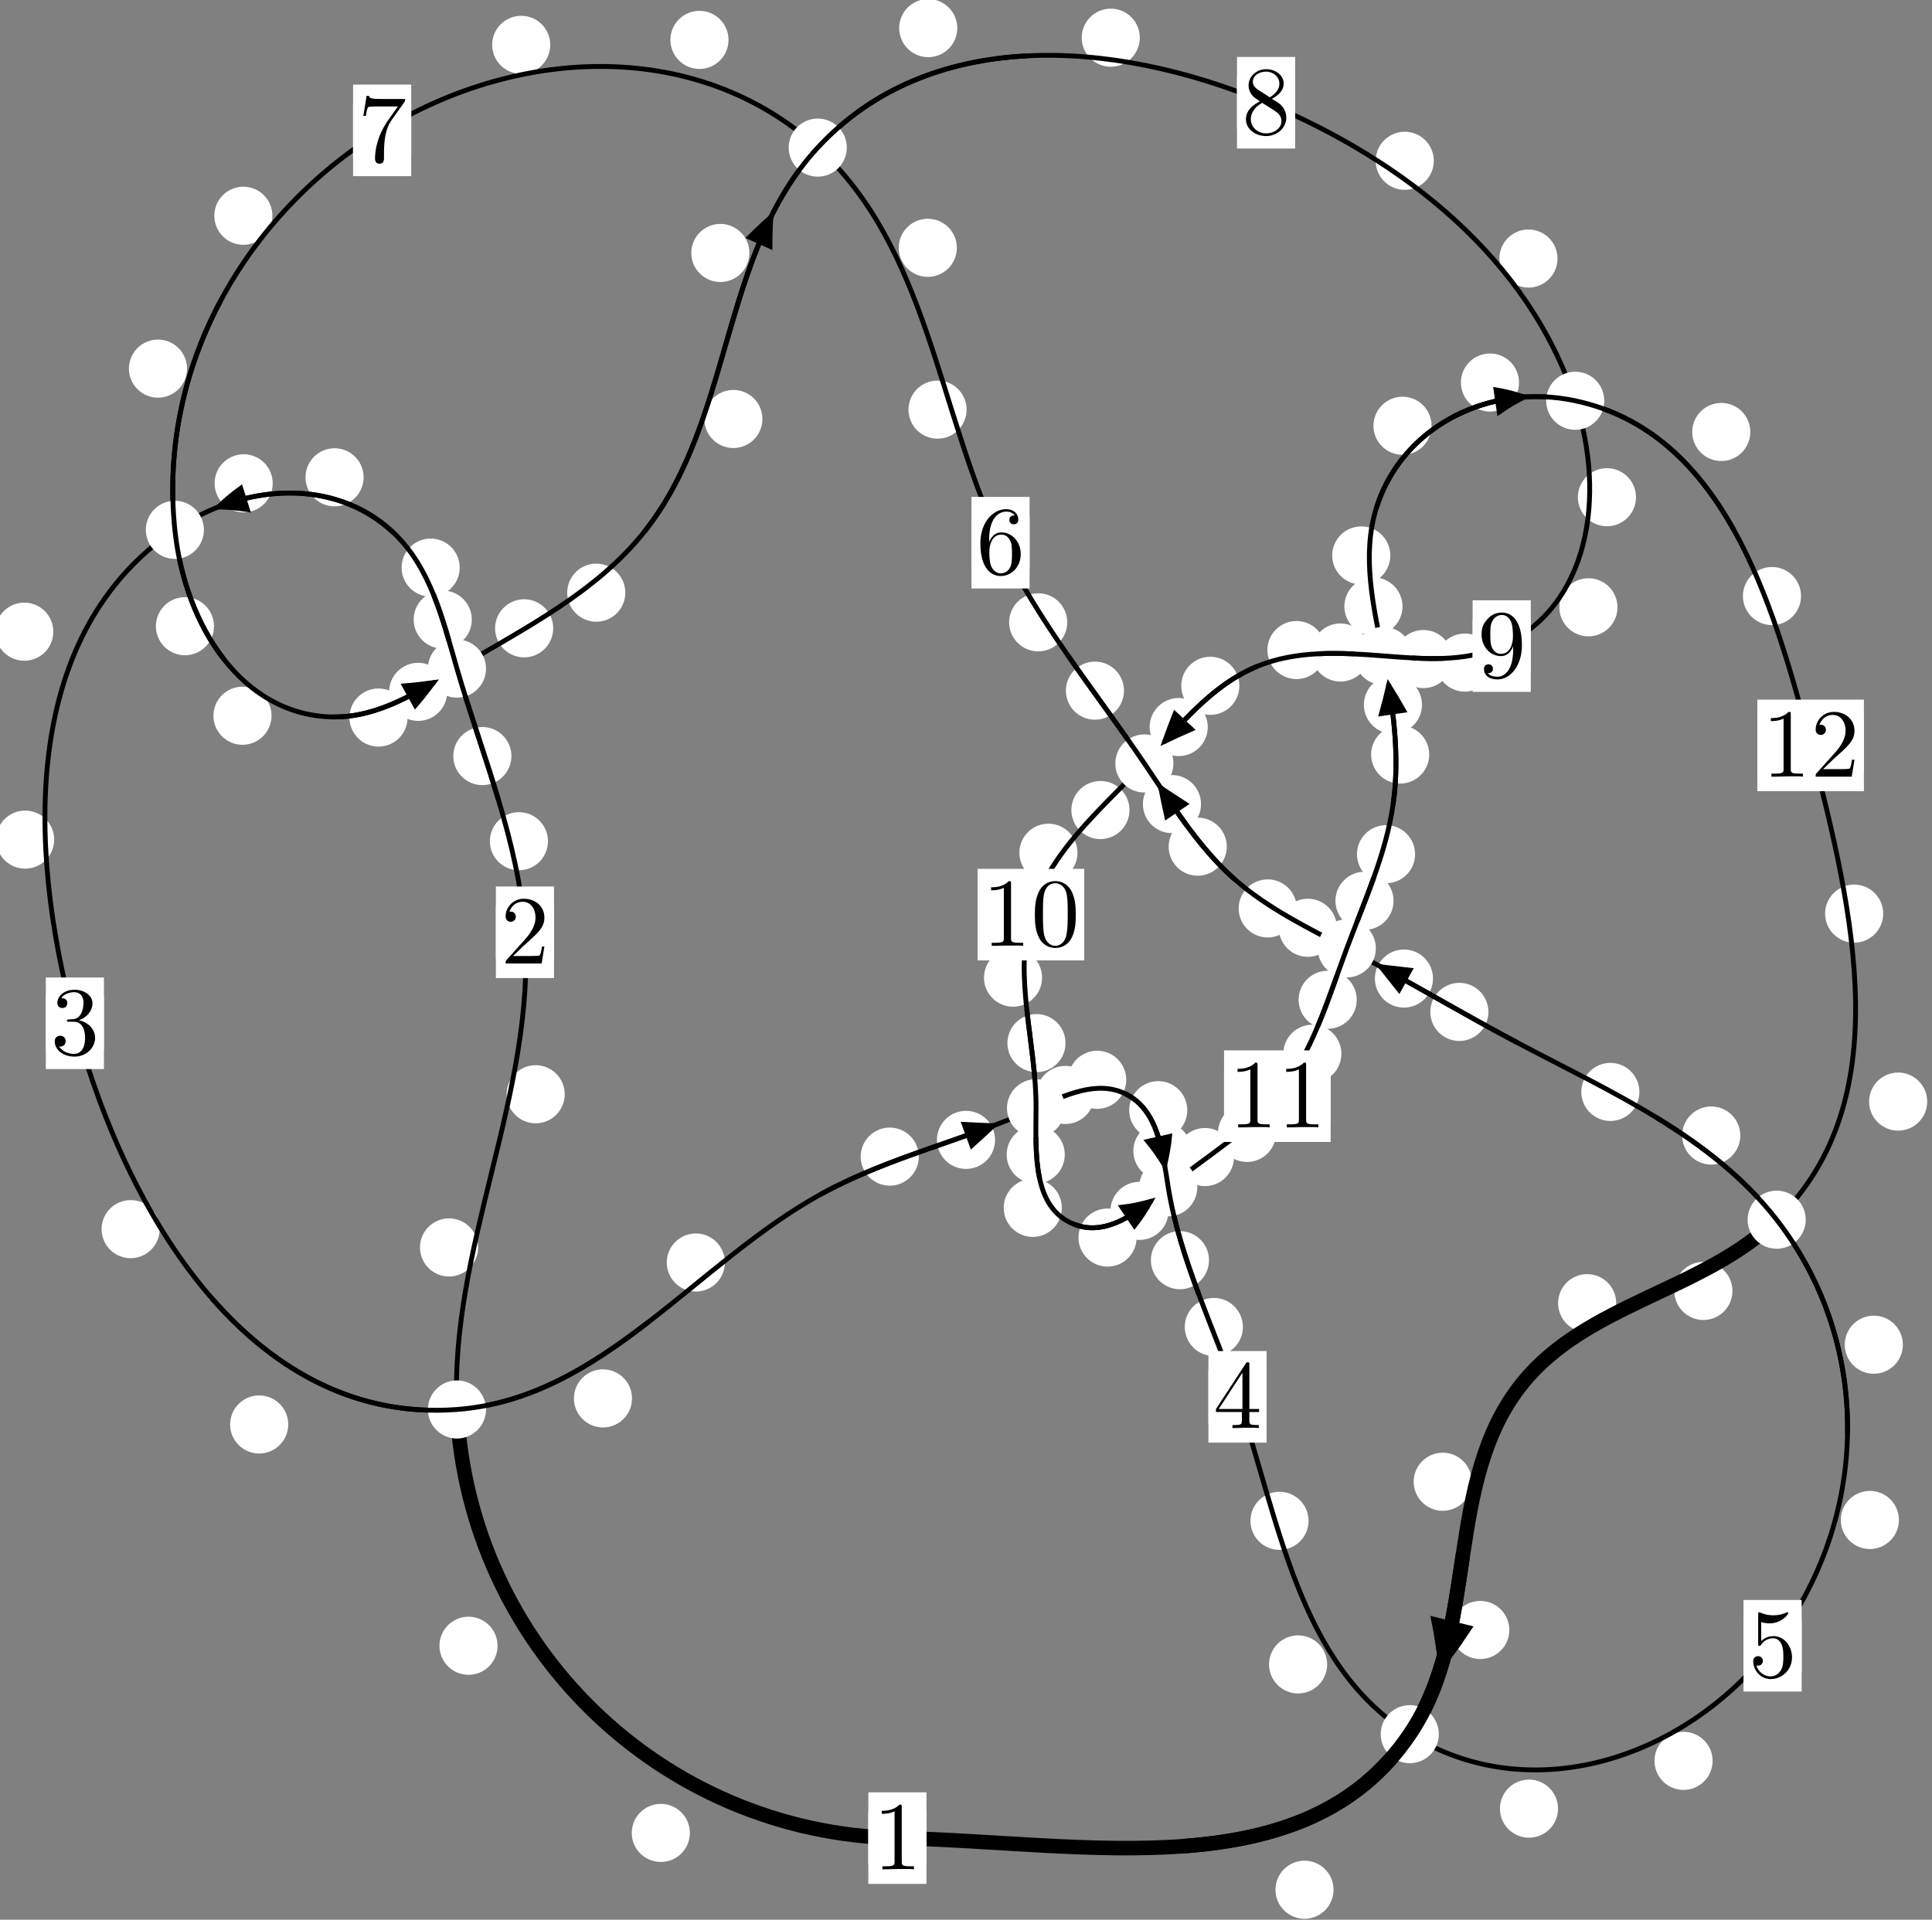 <?xml version="1.0"?>
<!-- Created by MetaPost 1.999 on 2021.07.06:0001 -->
<svg version="1.1" xmlns="http://www.w3.org/2000/svg" xmlns:xlink="http://www.w3.org/1999/xlink" width="198.713" height="197.494" viewBox="0 0 198.713 197.494">
<rect x="0" y="0" width="198.713" height="197.494" fill="#808080" stroke="none"/>
<!-- Original BoundingBox: -47.491699 -52.396332 151.220917 145.097610 -->
  <defs>
    <g transform="scale(0.01,0.01)" id="GLYPHcmr10_48">
      <path style="fill-rule: evenodd;" d="M460 -320C460 -400,455 -480,420 -554C374 -650,292 -666,250 -666C190 -666,117 -640,76 -547C44 -478,39 -400,39 -320C39 -245,43 -155,84 -79C127 2,200 22,249 22C303 22,379 1,423 -94C455 -163,460 -241,460 -320M249 -0C210 -0,151 -25,133 -121C122 -181,122 -273,122 -332C122 -396,122 -462,130 -516C149 -635,224 -644,249 -644C282 -644,348 -626,367 -527C377 -471,377 -395,377 -332C377 -257,377 -189,366 -125C351 -30,294 -0,249 -0"></path>
    </g>
    <g transform="scale(0.01,0.01)" id="GLYPHcmr10_49">
      <path style="fill-rule: evenodd;" d="M294 -640C294 -664,294 -666,271 -666C209 -602,121 -602,89 -602L89 -571C109 -571,168 -571,220 -597L220 -79C220 -43,217 -31,127 -31L95 -31L95 -0L257 -0L130 -3L217 -3L257 -3L297 -3L384 -3L419 -0L419 -31L387 -31C297 -31,294 -42,294 -79"></path>
    </g>
    <g transform="scale(0.01,0.01)" id="GLYPHcmr10_50">
      <path style="fill-rule: evenodd;" d="M127 -77L233 -180C389 -318,449 -372,449 -472C449 -586,359 -666,237 -666C124 -666,50 -574,50 -485C50 -429,100 -429,103 -429C120 -429,155 -441,155 -482C155 -508,137 -534,102 -534C94 -534,92 -534,89 -533C112 -598,166 -635,224 -635C315 -635,358 -554,358 -472C358 -392,308 -313,253 -251L61 -37C50 -26,50 -24,50 -0L421 -0L449 -174L424 -174C419 -144,412 -100,402 -85C395 -77,329 -77,307 -77"></path>
    </g>
    <g transform="scale(0.01,0.01)" id="GLYPHcmr10_51">
      <path style="fill-rule: evenodd;" d="M290 -352C372 -379,430 -449,430 -528C430 -610,342 -666,246 -666C145 -666,69 -606,69 -530C69 -497,91 -478,120 -478C151 -478,171 -500,171 -529C171 -579,124 -579,109 -579C140 -628,206 -641,242 -641C283 -641,338 -619,338 -529C338 -517,336 -459,310 -415C280 -367,246 -364,221 -363C213 -362,189 -360,182 -360C174 -359,167 -358,167 -348C167 -337,174 -337,191 -337L235 -337C317 -337,354 -269,354 -171C354 -35,285 -6,241 -6C198 -6,123 -23,88 -82C123 -77,154 -99,154 -137C154 -173,127 -193,98 -193C74 -193,42 -179,42 -135C42 -44,135 22,244 22C366 22,457 -69,457 -171C457 -253,394 -331,290 -352"></path>
    </g>
    <g transform="scale(0.01,0.01)" id="GLYPHcmr10_52">
      <path style="fill-rule: evenodd;" d="M294 -165L294 -78C294 -42,292 -31,218 -31L197 -31L197 -0L332 -0L238 -3L290 -3L332 -3L374 -3L427 -3L468 -0L468 -31L447 -31C373 -31,371 -42,371 -78L371 -165L471 -165L471 -196L371 -196L371 -651C371 -671,371 -677,355 -677C346 -677,343 -677,335 -665L28 -196L28 -165M300 -196L56 -196L300 -569"></path>
    </g>
    <g transform="scale(0.01,0.01)" id="GLYPHcmr10_53">
      <path style="fill-rule: evenodd;" d="M449 -201C449 -320,367 -420,259 -420C211 -420,168 -404,132 -369L132 -564C152 -558,185 -551,217 -551C340 -551,410 -642,410 -655C410 -661,407 -666,400 -666C399 -666,397 -666,392 -663C372 -654,323 -634,256 -634C216 -634,170 -641,123 -662C115 -665,113 -665,111 -665C101 -665,101 -657,101 -641L101 -345C101 -327,101 -319,115 -319C122 -319,124 -322,128 -328C139 -344,176 -398,257 -398C309 -398,334 -352,342 -334C358 -297,360 -258,360 -208C360 -173,360 -113,336 -71C312 -32,275 -6,229 -6C156 -6,99 -59,82 -118C85 -117,88 -116,99 -116C132 -116,149 -141,149 -165C149 -189,132 -214,99 -214C85 -214,50 -207,50 -161C50 -75,119 22,231 22C347 22,449 -74,449 -201"></path>
    </g>
    <g transform="scale(0.01,0.01)" id="GLYPHcmr10_54">
      <path style="fill-rule: evenodd;" d="M132 -328L132 -352C132 -605,256 -641,307 -641C331 -641,373 -635,395 -601C380 -601,340 -601,340 -556C340 -525,364 -510,386 -510C402 -510,432 -519,432 -558C432 -618,388 -666,305 -666C177 -666,42 -537,42 -316C42 -49,158 22,251 22C362 22,457 -72,457 -204C457 -331,368 -427,257 -427C189 -427,152 -376,132 -328M251 -6C188 -6,158 -66,152 -81C134 -128,134 -208,134 -226C134 -304,166 -404,256 -404C272 -404,318 -404,349 -342C367 -305,367 -254,367 -205C367 -157,367 -107,350 -71C320 -11,274 -6,251 -6"></path>
    </g>
    <g transform="scale(0.01,0.01)" id="GLYPHcmr10_55">
      <path style="fill-rule: evenodd;" d="M476 -609C485 -621,485 -623,485 -644L242 -644C120 -644,118 -657,114 -676L89 -676L56 -470L81 -470C84 -486,93 -549,106 -561C113 -567,191 -567,204 -567L411 -567C400 -551,321 -442,299 -409C209 -274,176 -135,176 -33C176 -23,176 22,222 22C268 22,268 -23,268 -33L268 -84C268 -139,271 -194,279 -248C283 -271,297 -357,341 -419"></path>
    </g>
    <g transform="scale(0.01,0.01)" id="GLYPHcmr10_56">
      <path style="fill-rule: evenodd;" d="M163 -457C117 -487,113 -521,113 -538C113 -599,178 -641,249 -641C322 -641,386 -589,386 -517C386 -460,347 -412,287 -377M309 -362C381 -399,430 -451,430 -517C430 -609,341 -666,250 -666C150 -666,69 -592,69 -499C69 -481,71 -436,113 -389C124 -377,161 -352,186 -335C128 -306,42 -250,42 -151C42 -45,144 22,249 22C362 22,457 -61,457 -168C457 -204,446 -249,408 -291C389 -312,373 -322,309 -362M209 -320L332 -242C360 -223,407 -193,407 -132C407 -58,332 -6,250 -6C164 -6,92 -68,92 -151C92 -209,124 -273,209 -320"></path>
    </g>
    <g transform="scale(0.01,0.01)" id="GLYPHcmr10_57">
      <path style="fill-rule: evenodd;" d="M367 -318L367 -286C367 -52,263 -6,205 -6C188 -6,134 -8,107 -42C151 -42,159 -71,159 -88C159 -119,135 -134,113 -134C97 -134,67 -125,67 -86C67 -19,121 22,206 22C335 22,457 -114,457 -329C457 -598,342 -666,253 -666C198 -666,149 -648,106 -603C65 -558,42 -516,42 -441C42 -316,130 -218,242 -218C303 -218,344 -260,367 -318M243 -241C227 -241,181 -241,150 -304C132 -341,132 -391,132 -440C132 -494,132 -541,153 -578C180 -628,218 -641,253 -641C299 -641,332 -607,349 -562C361 -530,365 -467,365 -421C365 -338,331 -241,243 -241"></path>
    </g>
  </defs>
  <path d="M70.956 188.562C70.956 187.769,70.642 187.009,70.081 186.449C69.521 185.888,68.76 185.573,67.968 185.573C67.175 185.573,66.415 185.888,65.854 186.449C65.294 187.009,64.979 187.769,64.979 188.562C64.979 189.355,65.294 190.115,65.854 190.675C66.415 191.236,67.175 191.551,67.968 191.551C68.76 191.551,69.521 191.236,70.081 190.675C70.642 190.115,70.956 189.355,70.956 188.562Z" style="fill: rgb(100%,100%,100%);stroke: none;"></path>
  <path d="M95.288 189.095C95.288 188.303,94.973 187.543,94.413 186.982C93.852 186.422,93.092 186.107,92.3 186.107C91.507 186.107,90.747 186.422,90.186 186.982C89.626 187.543,89.311 188.303,89.311 189.095C89.311 189.888,89.626 190.648,90.186 191.209C90.747 191.769,91.507 192.084,92.3 192.084C93.092 192.084,93.852 191.769,94.413 191.209C94.973 190.648,95.288 189.888,95.288 189.095Z" style="fill: rgb(100%,100%,100%);stroke: none;"></path>
  <path d="M49.174 128.331C49.174 127.539,48.859 126.778,48.298 126.218C47.738 125.657,46.978 125.342,46.185 125.342C45.392 125.342,44.632 125.657,44.072 126.218C43.511 126.778,43.196 127.539,43.196 128.331C43.196 129.124,43.511 129.884,44.072 130.445C44.632 131.005,45.392 131.32,46.185 131.32C46.978 131.32,47.738 131.005,48.298 130.445C48.859 129.884,49.174 129.124,49.174 128.331Z" style="fill: rgb(100%,100%,100%);stroke: none;"></path>
  <path d="M51.177 169.309C51.177 168.516,50.862 167.756,50.302 167.195C49.741 166.635,48.981 166.32,48.189 166.32C47.396 166.32,46.636 166.635,46.075 167.195C45.515 167.756,45.2 168.516,45.2 169.309C45.2 170.101,45.515 170.861,46.075 171.422C46.636 171.982,47.396 172.297,48.189 172.297C48.981 172.297,49.741 171.982,50.302 171.422C50.862 170.861,51.177 170.101,51.177 169.309Z" style="fill: rgb(100%,100%,100%);stroke: none;"></path>
  <path d="M56.361 86.541C56.361 85.749,56.046 84.988,55.485 84.428C54.925 83.867,54.165 83.553,53.372 83.553C52.579 83.553,51.819 83.867,51.259 84.428C50.698 84.988,50.383 85.749,50.383 86.541C50.383 87.334,50.698 88.094,51.259 88.655C51.819 89.215,52.579 89.53,53.372 89.53C54.165 89.53,54.925 89.215,55.485 88.655C56.046 88.094,56.361 87.334,56.361 86.541Z" style="fill: rgb(100%,100%,100%);stroke: none;"></path>
  <path d="M58.085 112.571C58.085 111.779,57.77 111.019,57.209 110.458C56.649 109.898,55.889 109.583,55.096 109.583C54.303 109.583,53.543 109.898,52.983 110.458C52.422 111.019,52.107 111.779,52.107 112.571C52.107 113.364,52.422 114.124,52.983 114.685C53.543 115.245,54.303 115.56,55.096 115.56C55.889 115.56,56.649 115.245,57.209 114.685C57.77 114.124,58.085 113.364,58.085 112.571Z" style="fill: rgb(100%,100%,100%);stroke: none;"></path>
  <path d="M48.525 63.74C48.525 62.947,48.21 62.187,47.65 61.627C47.089 61.066,46.329 60.751,45.536 60.751C44.744 60.751,43.983 61.066,43.423 61.627C42.862 62.187,42.547 62.947,42.547 63.74C42.547 64.533,42.862 65.293,43.423 65.853C43.983 66.414,44.744 66.729,45.536 66.729C46.329 66.729,47.089 66.414,47.65 65.853C48.21 65.293,48.525 64.533,48.525 63.74Z" style="fill: rgb(100%,100%,100%);stroke: none;"></path>
  <path d="M52.601 77.782C52.601 76.989,52.286 76.229,51.725 75.668C51.165 75.108,50.405 74.793,49.612 74.793C48.819 74.793,48.059 75.108,47.499 75.668C46.938 76.229,46.623 76.989,46.623 77.782C46.623 78.574,46.938 79.334,47.499 79.895C48.059 80.455,48.819 80.77,49.612 80.77C50.405 80.77,51.165 80.455,51.725 79.895C52.286 79.334,52.601 78.574,52.601 77.782Z" style="fill: rgb(100%,100%,100%);stroke: none;"></path>
  <path d="M37.399 49.102C37.399 48.309,37.085 47.549,36.524 46.989C35.964 46.428,35.203 46.113,34.411 46.113C33.618 46.113,32.858 46.428,32.297 46.989C31.737 47.549,31.422 48.309,31.422 49.102C31.422 49.895,31.737 50.655,32.297 51.215C32.858 51.776,33.618 52.091,34.411 52.091C35.203 52.091,35.964 51.776,36.524 51.215C37.085 50.655,37.399 49.895,37.399 49.102Z" style="fill: rgb(100%,100%,100%);stroke: none;"></path>
  <path d="M47.283 58.394C47.283 57.601,46.968 56.841,46.408 56.281C45.847 55.72,45.087 55.405,44.294 55.405C43.502 55.405,42.742 55.72,42.181 56.281C41.621 56.841,41.306 57.601,41.306 58.394C41.306 59.187,41.621 59.947,42.181 60.507C42.742 61.068,43.502 61.383,44.294 61.383C45.087 61.383,45.847 61.068,46.408 60.507C46.968 59.947,47.283 59.187,47.283 58.394Z" style="fill: rgb(100%,100%,100%);stroke: none;"></path>
  <path d="M5.486 64.985C5.486 64.193,5.171 63.432,4.61 62.872C4.05 62.311,3.29 61.996,2.497 61.996C1.704 61.996,0.944 62.311,0.384 62.872C-0.177 63.432,-0.492 64.193,-0.492 64.985C-0.492 65.778,-0.177 66.538,0.384 67.099C0.944 67.659,1.704 67.974,2.497 67.974C3.29 67.974,4.05 67.659,4.61 67.099C5.171 66.538,5.486 65.778,5.486 64.985Z" style="fill: rgb(100%,100%,100%);stroke: none;"></path>
  <path d="M28.049 49.721C28.049 48.928,27.734 48.168,27.174 47.608C26.613 47.047,25.853 46.732,25.061 46.732C24.268 46.732,23.508 47.047,22.947 47.608C22.387 48.168,22.072 48.928,22.072 49.721C22.072 50.514,22.387 51.274,22.947 51.834C23.508 52.395,24.268 52.71,25.061 52.71C25.853 52.71,26.613 52.395,27.174 51.834C27.734 51.274,28.049 50.514,28.049 49.721Z" style="fill: rgb(100%,100%,100%);stroke: none;"></path>
  <path d="M16.425 126.448C16.425 125.656,16.11 124.895,15.549 124.335C14.989 123.775,14.229 123.46,13.436 123.46C12.643 123.46,11.883 123.775,11.323 124.335C10.762 124.895,10.447 125.656,10.447 126.448C10.447 127.241,10.762 128.001,11.323 128.562C11.883 129.122,12.643 129.437,13.436 129.437C14.229 129.437,14.989 129.122,15.549 128.562C16.11 128.001,16.425 127.241,16.425 126.448Z" style="fill: rgb(100%,100%,100%);stroke: none;"></path>
  <path d="M5.574 86.377C5.574 85.584,5.26 84.824,4.699 84.263C4.139 83.703,3.378 83.388,2.586 83.388C1.793 83.388,1.033 83.703,0.472 84.263C-0.088 84.824,-0.403 85.584,-0.403 86.377C-0.403 87.169,-0.088 87.929,0.472 88.49C1.033 89.05,1.793 89.365,2.586 89.365C3.378 89.365,4.139 89.05,4.699 88.49C5.26 87.929,5.574 87.169,5.574 86.377Z" style="fill: rgb(100%,100%,100%);stroke: none;"></path>
  <path d="M65.007 143.861C65.007 143.068,64.692 142.308,64.131 141.748C63.571 141.187,62.811 140.872,62.018 140.872C61.225 140.872,60.465 141.187,59.905 141.748C59.344 142.308,59.029 143.068,59.029 143.861C59.029 144.654,59.344 145.414,59.905 145.974C60.465 146.535,61.225 146.85,62.018 146.85C62.811 146.85,63.571 146.535,64.131 145.974C64.692 145.414,65.007 144.654,65.007 143.861Z" style="fill: rgb(100%,100%,100%);stroke: none;"></path>
  <path d="M29.646 146.543C29.646 145.75,29.331 144.99,28.77 144.43C28.21 143.869,27.45 143.554,26.657 143.554C25.864 143.554,25.104 143.869,24.544 144.43C23.983 144.99,23.668 145.75,23.668 146.543C23.668 147.336,23.983 148.096,24.544 148.656C25.104 149.217,25.864 149.532,26.657 149.532C27.45 149.532,28.21 149.217,28.77 148.656C29.331 148.096,29.646 147.336,29.646 146.543Z" style="fill: rgb(100%,100%,100%);stroke: none;"></path>
  <path d="M94.502 118.987C94.502 118.195,94.187 117.434,93.627 116.874C93.067 116.313,92.306 115.999,91.514 115.999C90.721 115.999,89.961 116.313,89.4 116.874C88.84 117.434,88.525 118.195,88.525 118.987C88.525 119.78,88.84 120.54,89.4 121.101C89.961 121.661,90.721 121.976,91.514 121.976C92.306 121.976,93.067 121.661,93.627 121.101C94.187 120.54,94.502 119.78,94.502 118.987Z" style="fill: rgb(100%,100%,100%);stroke: none;"></path>
  <path d="M74.556 129.88C74.556 129.087,74.241 128.327,73.681 127.767C73.12 127.206,72.36 126.891,71.568 126.891C70.775 126.891,70.015 127.206,69.454 127.767C68.894 128.327,68.579 129.087,68.579 129.88C68.579 130.673,68.894 131.433,69.454 131.993C70.015 132.554,70.775 132.869,71.568 132.869C72.36 132.869,73.12 132.554,73.681 131.993C74.241 131.433,74.556 130.673,74.556 129.88Z" style="fill: rgb(100%,100%,100%);stroke: none;"></path>
  <path d="M112.565 112.642C112.565 111.849,112.25 111.089,111.69 110.528C111.129 109.968,110.369 109.653,109.576 109.653C108.784 109.653,108.024 109.968,107.463 110.528C106.903 111.089,106.588 111.849,106.588 112.642C106.588 113.434,106.903 114.194,107.463 114.755C108.024 115.315,108.784 115.63,109.576 115.63C110.369 115.63,111.129 115.315,111.69 114.755C112.25 114.194,112.565 113.434,112.565 112.642Z" style="fill: rgb(100%,100%,100%);stroke: none;"></path>
  <path d="M102.347 117.265C102.347 116.472,102.032 115.712,101.471 115.151C100.911 114.591,100.151 114.276,99.358 114.276C98.565 114.276,97.805 114.591,97.245 115.151C96.684 115.712,96.369 116.472,96.369 117.265C96.369 118.057,96.684 118.818,97.245 119.378C97.805 119.939,98.565 120.253,99.358 120.253C100.151 120.253,100.911 119.939,101.471 119.378C102.032 118.818,102.347 118.057,102.347 117.265Z" style="fill: rgb(100%,100%,100%);stroke: none;"></path>
  <path d="M122.118 114.211C122.118 113.418,121.803 112.658,121.242 112.097C120.682 111.537,119.922 111.222,119.129 111.222C118.336 111.222,117.576 111.537,117.016 112.097C116.455 112.658,116.14 113.418,116.14 114.211C116.14 115.003,116.455 115.763,117.016 116.324C117.576 116.884,118.336 117.199,119.129 117.199C119.922 117.199,120.682 116.884,121.242 116.324C121.803 115.763,122.118 115.003,122.118 114.211Z" style="fill: rgb(100%,100%,100%);stroke: none;"></path>
  <path d="M115.839 111.082C115.839 110.29,115.524 109.529,114.964 108.969C114.403 108.409,113.643 108.094,112.851 108.094C112.058 108.094,111.298 108.409,110.737 108.969C110.177 109.529,109.862 110.29,109.862 111.082C109.862 111.875,110.177 112.635,110.737 113.196C111.298 113.756,112.058 114.071,112.851 114.071C113.643 114.071,114.403 113.756,114.964 113.196C115.524 112.635,115.839 111.875,115.839 111.082Z" style="fill: rgb(100%,100%,100%);stroke: none;"></path>
  <path d="M124.349 129.642C124.349 128.849,124.034 128.089,123.474 127.529C122.913 126.968,122.153 126.653,121.36 126.653C120.568 126.653,119.807 126.968,119.247 127.529C118.687 128.089,118.372 128.849,118.372 129.642C118.372 130.435,118.687 131.195,119.247 131.755C119.807 132.316,120.568 132.631,121.36 132.631C122.153 132.631,122.913 132.316,123.474 131.755C124.034 131.195,124.349 130.435,124.349 129.642Z" style="fill: rgb(100%,100%,100%);stroke: none;"></path>
  <path d="M122.546 118.406C122.546 117.613,122.231 116.853,121.67 116.293C121.11 115.732,120.35 115.417,119.557 115.417C118.764 115.417,118.004 115.732,117.444 116.293C116.883 116.853,116.568 117.613,116.568 118.406C116.568 119.199,116.883 119.959,117.444 120.519C118.004 121.08,118.764 121.395,119.557 121.395C120.35 121.395,121.11 121.08,121.67 120.519C122.231 119.959,122.546 119.199,122.546 118.406Z" style="fill: rgb(100%,100%,100%);stroke: none;"></path>
  <path d="M134.59 156.456C134.59 155.663,134.275 154.903,133.715 154.342C133.154 153.782,132.394 153.467,131.601 153.467C130.809 153.467,130.048 153.782,129.488 154.342C128.927 154.903,128.613 155.663,128.613 156.456C128.613 157.248,128.927 158.008,129.488 158.569C130.048 159.129,130.809 159.444,131.601 159.444C132.394 159.444,133.154 159.129,133.715 158.569C134.275 158.008,134.59 157.248,134.59 156.456Z" style="fill: rgb(100%,100%,100%);stroke: none;"></path>
  <path d="M127.836 136.513C127.836 135.72,127.521 134.96,126.96 134.399C126.4 133.839,125.64 133.524,124.847 133.524C124.054 133.524,123.294 133.839,122.734 134.399C122.173 134.96,121.858 135.72,121.858 136.513C121.858 137.305,122.173 138.066,122.734 138.626C123.294 139.187,124.054 139.502,124.847 139.502C125.64 139.502,126.4 139.187,126.96 138.626C127.521 138.066,127.836 137.305,127.836 136.513Z" style="fill: rgb(100%,100%,100%);stroke: none;"></path>
  <path d="M160.25 186.064C160.25 185.272,159.935 184.511,159.375 183.951C158.814 183.39,158.054 183.076,157.261 183.076C156.469 183.076,155.709 183.39,155.148 183.951C154.588 184.511,154.273 185.272,154.273 186.064C154.273 186.857,154.588 187.617,155.148 188.178C155.709 188.738,156.469 189.053,157.261 189.053C158.054 189.053,158.814 188.738,159.375 188.178C159.935 187.617,160.25 186.857,160.25 186.064Z" style="fill: rgb(100%,100%,100%);stroke: none;"></path>
  <path d="M136.503 171.227C136.503 170.434,136.189 169.674,135.628 169.114C135.068 168.553,134.307 168.238,133.515 168.238C132.722 168.238,131.962 168.553,131.401 169.114C130.841 169.674,130.526 170.434,130.526 171.227C130.526 172.02,130.841 172.78,131.401 173.34C131.962 173.901,132.722 174.216,133.515 174.216C134.307 174.216,135.068 173.901,135.628 173.34C136.189 172.78,136.503 172.02,136.503 171.227Z" style="fill: rgb(100%,100%,100%);stroke: none;"></path>
  <path d="M195.31 156.367C195.31 155.574,194.995 154.814,194.435 154.253C193.874 153.693,193.114 153.378,192.321 153.378C191.529 153.378,190.768 153.693,190.208 154.253C189.647 154.814,189.333 155.574,189.333 156.367C189.333 157.159,189.647 157.92,190.208 158.48C190.768 159.041,191.529 159.355,192.321 159.355C193.114 159.355,193.874 159.041,194.435 158.48C194.995 157.92,195.31 157.159,195.31 156.367Z" style="fill: rgb(100%,100%,100%);stroke: none;"></path>
  <path d="M176.147 181.15C176.147 180.357,175.832 179.597,175.272 179.037C174.711 178.476,173.951 178.161,173.159 178.161C172.366 178.161,171.606 178.476,171.045 179.037C170.485 179.597,170.17 180.357,170.17 181.15C170.17 181.943,170.485 182.703,171.045 183.263C171.606 183.824,172.366 184.139,173.159 184.139C173.951 184.139,174.711 183.824,175.272 183.263C175.832 182.703,176.147 181.943,176.147 181.15Z" style="fill: rgb(100%,100%,100%);stroke: none;"></path>
  <path d="M178.996 116.817C178.996 116.024,178.681 115.264,178.12 114.704C177.56 114.143,176.799 113.828,176.007 113.828C175.214 113.828,174.454 114.143,173.893 114.704C173.333 115.264,173.018 116.024,173.018 116.817C173.018 117.61,173.333 118.37,173.893 118.93C174.454 119.491,175.214 119.806,176.007 119.806C176.799 119.806,177.56 119.491,178.12 118.93C178.681 118.37,178.996 117.61,178.996 116.817Z" style="fill: rgb(100%,100%,100%);stroke: none;"></path>
  <path d="M195.717 138.338C195.717 137.545,195.402 136.785,194.842 136.224C194.281 135.664,193.521 135.349,192.728 135.349C191.936 135.349,191.175 135.664,190.615 136.224C190.054 136.785,189.74 137.545,189.74 138.338C189.74 139.13,190.054 139.89,190.615 140.451C191.175 141.011,191.936 141.326,192.728 141.326C193.521 141.326,194.281 141.011,194.842 140.451C195.402 139.89,195.717 139.13,195.717 138.338Z" style="fill: rgb(100%,100%,100%);stroke: none;"></path>
  <path d="M153.088 104.1C153.088 103.307,152.773 102.547,152.213 101.987C151.653 101.426,150.892 101.111,150.1 101.111C149.307 101.111,148.547 101.426,147.986 101.987C147.426 102.547,147.111 103.307,147.111 104.1C147.111 104.893,147.426 105.653,147.986 106.213C148.547 106.774,149.307 107.089,150.1 107.089C150.892 107.089,151.653 106.774,152.213 106.213C152.773 105.653,153.088 104.893,153.088 104.1Z" style="fill: rgb(100%,100%,100%);stroke: none;"></path>
  <path d="M168.619 112.332C168.619 111.54,168.304 110.78,167.744 110.219C167.183 109.659,166.423 109.344,165.631 109.344C164.838 109.344,164.078 109.659,163.517 110.219C162.957 110.78,162.642 111.54,162.642 112.332C162.642 113.125,162.957 113.885,163.517 114.446C164.078 115.006,164.838 115.321,165.631 115.321C166.423 115.321,167.183 115.006,167.744 114.446C168.304 113.885,168.619 113.125,168.619 112.332Z" style="fill: rgb(100%,100%,100%);stroke: none;"></path>
  <path d="M137.504 95.445C137.504 94.653,137.189 93.893,136.628 93.332C136.068 92.772,135.307 92.457,134.515 92.457C133.722 92.457,132.962 92.772,132.401 93.332C131.841 93.893,131.526 94.653,131.526 95.445C131.526 96.238,131.841 96.998,132.401 97.559C132.962 98.119,133.722 98.434,134.515 98.434C135.307 98.434,136.068 98.119,136.628 97.559C137.189 96.998,137.504 96.238,137.504 95.445Z" style="fill: rgb(100%,100%,100%);stroke: none;"></path>
  <path d="M147.389 100.67C147.389 99.877,147.074 99.117,146.514 98.556C145.953 97.996,145.193 97.681,144.401 97.681C143.608 97.681,142.848 97.996,142.287 98.556C141.727 99.117,141.412 99.877,141.412 100.67C141.412 101.462,141.727 102.222,142.287 102.783C142.848 103.343,143.608 103.658,144.401 103.658C145.193 103.658,145.953 103.343,146.514 102.783C147.074 102.222,147.389 101.462,147.389 100.67Z" style="fill: rgb(100%,100%,100%);stroke: none;"></path>
  <path d="M126.178 87.102C126.178 86.309,125.863 85.549,125.302 84.989C124.742 84.428,123.982 84.113,123.189 84.113C122.396 84.113,121.636 84.428,121.076 84.989C120.515 85.549,120.2 86.309,120.2 87.102C120.2 87.895,120.515 88.655,121.076 89.215C121.636 89.776,122.396 90.091,123.189 90.091C123.982 90.091,124.742 89.776,125.302 89.215C125.863 88.655,126.178 87.895,126.178 87.102Z" style="fill: rgb(100%,100%,100%);stroke: none;"></path>
  <path d="M133.378 93.454C133.378 92.662,133.064 91.901,132.503 91.341C131.943 90.781,131.182 90.466,130.39 90.466C129.597 90.466,128.837 90.781,128.276 91.341C127.716 91.901,127.401 92.662,127.401 93.454C127.401 94.247,127.716 95.007,128.276 95.568C128.837 96.128,129.597 96.443,130.39 96.443C131.182 96.443,131.943 96.128,132.503 95.568C133.064 95.007,133.378 94.247,133.378 93.454Z" style="fill: rgb(100%,100%,100%);stroke: none;"></path>
  <path d="M115.607 71.052C115.607 70.259,115.292 69.499,114.732 68.938C114.171 68.378,113.411 68.063,112.618 68.063C111.826 68.063,111.066 68.378,110.505 68.938C109.945 69.499,109.63 70.259,109.63 71.052C109.63 71.844,109.945 72.604,110.505 73.165C111.066 73.725,111.826 74.04,112.618 74.04C113.411 74.04,114.171 73.725,114.732 73.165C115.292 72.604,115.607 71.844,115.607 71.052Z" style="fill: rgb(100%,100%,100%);stroke: none;"></path>
  <path d="M123.529 82.722C123.529 81.93,123.214 81.169,122.654 80.609C122.093 80.048,121.333 79.734,120.54 79.734C119.748 79.734,118.987 80.048,118.427 80.609C117.866 81.169,117.552 81.93,117.552 82.722C117.552 83.515,117.866 84.275,118.427 84.836C118.987 85.396,119.748 85.711,120.54 85.711C121.333 85.711,122.093 85.396,122.654 84.836C123.214 84.275,123.529 83.515,123.529 82.722Z" style="fill: rgb(100%,100%,100%);stroke: none;"></path>
  <path d="M99.418 42.141C99.418 41.349,99.103 40.589,98.543 40.028C97.982 39.468,97.222 39.153,96.43 39.153C95.637 39.153,94.877 39.468,94.316 40.028C93.756 40.589,93.441 41.349,93.441 42.141C93.441 42.934,93.756 43.694,94.316 44.255C94.877 44.815,95.637 45.13,96.43 45.13C97.222 45.13,97.982 44.815,98.543 44.255C99.103 43.694,99.418 42.934,99.418 42.141Z" style="fill: rgb(100%,100%,100%);stroke: none;"></path>
  <path d="M109.771 64.02C109.771 63.228,109.456 62.468,108.895 61.907C108.335 61.347,107.575 61.032,106.782 61.032C105.989 61.032,105.229 61.347,104.669 61.907C104.108 62.468,103.793 63.228,103.793 64.02C103.793 64.813,104.108 65.573,104.669 66.134C105.229 66.694,105.989 67.009,106.782 67.009C107.575 67.009,108.335 66.694,108.895 66.134C109.456 65.573,109.771 64.813,109.771 64.02Z" style="fill: rgb(100%,100%,100%);stroke: none;"></path>
  <path d="M74.93 4.104C74.93 3.311,74.615 2.551,74.055 1.991C73.494 1.43,72.734 1.115,71.942 1.115C71.149 1.115,70.389 1.43,69.828 1.991C69.268 2.551,68.953 3.311,68.953 4.104C68.953 4.897,69.268 5.657,69.828 6.217C70.389 6.778,71.149 7.093,71.942 7.093C72.734 7.093,73.494 6.778,74.055 6.217C74.615 5.657,74.93 4.897,74.93 4.104Z" style="fill: rgb(100%,100%,100%);stroke: none;"></path>
  <path d="M98.415 25.494C98.415 24.701,98.1 23.941,97.54 23.381C96.979 22.82,96.219 22.505,95.426 22.505C94.634 22.505,93.873 22.82,93.313 23.381C92.752 23.941,92.438 24.701,92.438 25.494C92.438 26.287,92.752 27.047,93.313 27.607C93.873 28.168,94.634 28.483,95.426 28.483C96.219 28.483,96.979 28.168,97.54 27.607C98.1 27.047,98.415 26.287,98.415 25.494Z" style="fill: rgb(100%,100%,100%);stroke: none;"></path>
  <path d="M28.018 22.196C28.018 21.404,27.703 20.643,27.143 20.083C26.582 19.522,25.822 19.208,25.029 19.208C24.237 19.208,23.477 19.522,22.916 20.083C22.356 20.643,22.041 21.404,22.041 22.196C22.041 22.989,22.356 23.749,22.916 24.31C23.477 24.87,24.237 25.185,25.029 25.185C25.822 25.185,26.582 24.87,27.143 24.31C27.703 23.749,28.018 22.989,28.018 22.196Z" style="fill: rgb(100%,100%,100%);stroke: none;"></path>
  <path d="M56.598 4.613C56.598 3.821,56.283 3.061,55.723 2.5C55.162 1.94,54.402 1.625,53.61 1.625C52.817 1.625,52.057 1.94,51.496 2.5C50.936 3.061,50.621 3.821,50.621 4.613C50.621 5.406,50.936 6.166,51.496 6.727C52.057 7.287,52.817 7.602,53.61 7.602C54.402 7.602,55.162 7.287,55.723 6.727C56.283 6.166,56.598 5.406,56.598 4.613Z" style="fill: rgb(100%,100%,100%);stroke: none;"></path>
  <path d="M22.011 64.423C22.011 63.63,21.696 62.87,21.136 62.31C20.575 61.749,19.815 61.434,19.022 61.434C18.23 61.434,17.469 61.749,16.909 62.31C16.348 62.87,16.033 63.63,16.033 64.423C16.033 65.216,16.348 65.976,16.909 66.536C17.469 67.097,18.23 67.412,19.022 67.412C19.815 67.412,20.575 67.097,21.136 66.536C21.696 65.976,22.011 65.216,22.011 64.423Z" style="fill: rgb(100%,100%,100%);stroke: none;"></path>
  <path d="M19.237 37.923C19.237 37.13,18.923 36.37,18.362 35.809C17.802 35.249,17.041 34.934,16.249 34.934C15.456 34.934,14.696 35.249,14.135 35.809C13.575 36.37,13.26 37.13,13.26 37.923C13.26 38.715,13.575 39.476,14.135 40.036C14.696 40.597,15.456 40.912,16.249 40.912C17.041 40.912,17.802 40.597,18.362 40.036C18.923 39.476,19.237 38.715,19.237 37.923Z" style="fill: rgb(100%,100%,100%);stroke: none;"></path>
  <path d="M41.92 73.818C41.92 73.025,41.605 72.265,41.045 71.704C40.484 71.144,39.724 70.829,38.931 70.829C38.139 70.829,37.379 71.144,36.818 71.704C36.258 72.265,35.943 73.025,35.943 73.818C35.943 74.61,36.258 75.371,36.818 75.931C37.379 76.492,38.139 76.807,38.931 76.807C39.724 76.807,40.484 76.492,41.045 75.931C41.605 75.371,41.92 74.61,41.92 73.818Z" style="fill: rgb(100%,100%,100%);stroke: none;"></path>
  <path d="M27.928 73.631C27.928 72.839,27.613 72.079,27.053 71.518C26.492 70.958,25.732 70.643,24.94 70.643C24.147 70.643,23.387 70.958,22.826 71.518C22.266 72.079,21.951 72.839,21.951 73.631C21.951 74.424,22.266 75.184,22.826 75.745C23.387 76.305,24.147 76.62,24.94 76.62C25.732 76.62,26.492 76.305,27.053 75.745C27.613 75.184,27.928 74.424,27.928 73.631Z" style="fill: rgb(100%,100%,100%);stroke: none;"></path>
  <path d="M56.899 64.638C56.899 63.846,56.584 63.086,56.023 62.525C55.463 61.965,54.703 61.65,53.91 61.65C53.117 61.65,52.357 61.965,51.797 62.525C51.236 63.086,50.921 63.846,50.921 64.638C50.921 65.431,51.236 66.191,51.797 66.752C52.357 67.312,53.117 67.627,53.91 67.627C54.703 67.627,55.463 67.312,56.023 66.752C56.584 66.191,56.899 65.431,56.899 64.638Z" style="fill: rgb(100%,100%,100%);stroke: none;"></path>
  <path d="M45.999 71.176C45.999 70.383,45.684 69.623,45.124 69.062C44.563 68.502,43.803 68.187,43.01 68.187C42.218 68.187,41.458 68.502,40.897 69.062C40.337 69.623,40.022 70.383,40.022 71.176C40.022 71.968,40.337 72.728,40.897 73.289C41.458 73.849,42.218 74.164,43.01 74.164C43.803 74.164,44.563 73.849,45.124 73.289C45.684 72.728,45.999 71.968,45.999 71.176Z" style="fill: rgb(100%,100%,100%);stroke: none;"></path>
  <path d="M78.418 43.103C78.418 42.31,78.103 41.55,77.542 40.989C76.982 40.429,76.222 40.114,75.429 40.114C74.636 40.114,73.876 40.429,73.316 40.989C72.755 41.55,72.44 42.31,72.44 43.103C72.44 43.895,72.755 44.655,73.316 45.216C73.876 45.776,74.636 46.091,75.429 46.091C76.222 46.091,76.982 45.776,77.542 45.216C78.103 44.655,78.418 43.895,78.418 43.103Z" style="fill: rgb(100%,100%,100%);stroke: none;"></path>
  <path d="M64.317 60.971C64.317 60.179,64.002 59.419,63.442 58.858C62.881 58.298,62.121 57.983,61.328 57.983C60.536 57.983,59.775 58.298,59.215 58.858C58.654 59.419,58.339 60.179,58.339 60.971C58.339 61.764,58.654 62.524,59.215 63.085C59.775 63.645,60.536 63.96,61.328 63.96C62.121 63.96,62.881 63.645,63.442 63.085C64.002 62.524,64.317 61.764,64.317 60.971Z" style="fill: rgb(100%,100%,100%);stroke: none;"></path>
  <path d="M98.46 2.891C98.46 2.098,98.145 1.338,97.584 0.778C97.024 0.217,96.264 -0.098,95.471 -0.098C94.678 -0.098,93.918 0.217,93.358 0.778C92.797 1.338,92.482 2.098,92.482 2.891C92.482 3.684,92.797 4.444,93.358 5.004C93.918 5.565,94.678 5.88,95.471 5.88C96.264 5.88,97.024 5.565,97.584 5.004C98.145 4.444,98.46 3.684,98.46 2.891Z" style="fill: rgb(100%,100%,100%);stroke: none;"></path>
  <path d="M77.079 26.024C77.079 25.231,76.764 24.471,76.203 23.911C75.643 23.35,74.883 23.035,74.09 23.035C73.297 23.035,72.537 23.35,71.977 23.911C71.416 24.471,71.101 25.231,71.101 26.024C71.101 26.817,71.416 27.577,71.977 28.137C72.537 28.698,73.297 29.013,74.09 29.013C74.883 29.013,75.643 28.698,76.203 28.137C76.764 27.577,77.079 26.817,77.079 26.024Z" style="fill: rgb(100%,100%,100%);stroke: none;"></path>
  <path d="M147.472 16.542C147.472 15.749,147.157 14.989,146.597 14.428C146.037 13.868,145.276 13.553,144.484 13.553C143.691 13.553,142.931 13.868,142.37 14.428C141.81 14.989,141.495 15.749,141.495 16.542C141.495 17.334,141.81 18.094,142.37 18.655C142.931 19.215,143.691 19.53,144.484 19.53C145.276 19.53,146.037 19.215,146.597 18.655C147.157 18.094,147.472 17.334,147.472 16.542Z" style="fill: rgb(100%,100%,100%);stroke: none;"></path>
  <path d="M117.235 3.878C117.235 3.085,116.92 2.325,116.36 1.765C115.799 1.204,115.039 0.889,114.246 0.889C113.454 0.889,112.693 1.204,112.133 1.765C111.572 2.325,111.257 3.085,111.257 3.878C111.257 4.671,111.572 5.431,112.133 5.991C112.693 6.552,113.454 6.867,114.246 6.867C115.039 6.867,115.799 6.552,116.36 5.991C116.92 5.431,117.235 4.671,117.235 3.878Z" style="fill: rgb(100%,100%,100%);stroke: none;"></path>
  <path d="M168.268 51.153C168.268 50.36,167.954 49.6,167.393 49.039C166.833 48.479,166.072 48.164,165.28 48.164C164.487 48.164,163.727 48.479,163.166 49.039C162.606 49.6,162.291 50.36,162.291 51.153C162.291 51.945,162.606 52.705,163.166 53.266C163.727 53.826,164.487 54.141,165.28 54.141C166.072 54.141,166.833 53.826,167.393 53.266C167.954 52.705,168.268 51.945,168.268 51.153Z" style="fill: rgb(100%,100%,100%);stroke: none;"></path>
  <path d="M160.195 26.599C160.195 25.806,159.88 25.046,159.319 24.485C158.759 23.925,157.999 23.61,157.206 23.61C156.413 23.61,155.653 23.925,155.093 24.485C154.532 25.046,154.217 25.806,154.217 26.599C154.217 27.391,154.532 28.151,155.093 28.712C155.653 29.272,156.413 29.587,157.206 29.587C157.999 29.587,158.759 29.272,159.319 28.712C159.88 28.151,160.195 27.391,160.195 26.599Z" style="fill: rgb(100%,100%,100%);stroke: none;"></path>
  <path d="M153.653 68.162C153.653 67.37,153.338 66.609,152.778 66.049C152.217 65.489,151.457 65.174,150.664 65.174C149.872 65.174,149.112 65.489,148.551 66.049C147.991 66.609,147.676 67.37,147.676 68.162C147.676 68.955,147.991 69.715,148.551 70.276C149.112 70.836,149.872 71.151,150.664 71.151C151.457 71.151,152.217 70.836,152.778 70.276C153.338 69.715,153.653 68.955,153.653 68.162Z" style="fill: rgb(100%,100%,100%);stroke: none;"></path>
  <path d="M166.363 62.476C166.363 61.683,166.048 60.923,165.488 60.363C164.927 59.802,164.167 59.487,163.374 59.487C162.582 59.487,161.822 59.802,161.261 60.363C160.701 60.923,160.386 61.683,160.386 62.476C160.386 63.269,160.701 64.029,161.261 64.589C161.822 65.15,162.582 65.465,163.374 65.465C164.167 65.465,164.927 65.15,165.488 64.589C166.048 64.029,166.363 63.269,166.363 62.476Z" style="fill: rgb(100%,100%,100%);stroke: none;"></path>
  <path d="M140.858 67.127C140.858 66.335,140.543 65.575,139.983 65.014C139.423 64.454,138.662 64.139,137.87 64.139C137.077 64.139,136.317 64.454,135.756 65.014C135.196 65.575,134.881 66.335,134.881 67.127C134.881 67.92,135.196 68.68,135.756 69.241C136.317 69.801,137.077 70.116,137.87 70.116C138.662 70.116,139.423 69.801,139.983 69.241C140.543 68.68,140.858 67.92,140.858 67.127Z" style="fill: rgb(100%,100%,100%);stroke: none;"></path>
  <path d="M149.39 67.802C149.39 67.009,149.075 66.249,148.514 65.689C147.954 65.128,147.194 64.813,146.401 64.813C145.608 64.813,144.848 65.128,144.288 65.689C143.727 66.249,143.412 67.009,143.412 67.802C143.412 68.595,143.727 69.355,144.288 69.915C144.848 70.476,145.608 70.791,146.401 70.791C147.194 70.791,147.954 70.476,148.514 69.915C149.075 69.355,149.39 68.595,149.39 67.802Z" style="fill: rgb(100%,100%,100%);stroke: none;"></path>
  <path d="M127.473 70.553C127.473 69.761,127.158 69.001,126.598 68.44C126.037 67.88,125.277 67.565,124.484 67.565C123.692 67.565,122.932 67.88,122.371 68.44C121.811 69.001,121.496 69.761,121.496 70.553C121.496 71.346,121.811 72.106,122.371 72.667C122.932 73.227,123.692 73.542,124.484 73.542C125.277 73.542,126.037 73.227,126.598 72.667C127.158 72.106,127.473 71.346,127.473 70.553Z" style="fill: rgb(100%,100%,100%);stroke: none;"></path>
  <path d="M136.333 66.873C136.333 66.081,136.018 65.321,135.458 64.76C134.897 64.2,134.137 63.885,133.344 63.885C132.552 63.885,131.792 64.2,131.231 64.76C130.671 65.321,130.356 66.081,130.356 66.873C130.356 67.666,130.671 68.426,131.231 68.987C131.792 69.547,132.552 69.862,133.344 69.862C134.137 69.862,134.897 69.547,135.458 68.987C136.018 68.426,136.333 67.666,136.333 66.873Z" style="fill: rgb(100%,100%,100%);stroke: none;"></path>
  <path d="M116.172 83.333C116.172 82.54,115.857 81.78,115.296 81.219C114.736 80.659,113.975 80.344,113.183 80.344C112.39 80.344,111.63 80.659,111.069 81.219C110.509 81.78,110.194 82.54,110.194 83.333C110.194 84.126,110.509 84.886,111.069 85.446C111.63 86.007,112.39 86.322,113.183 86.322C113.975 86.322,114.736 86.007,115.296 85.446C115.857 84.886,116.172 84.126,116.172 83.333Z" style="fill: rgb(100%,100%,100%);stroke: none;"></path>
  <path d="M124.223 74.794C124.223 74.002,123.908 73.241,123.348 72.681C122.787 72.12,122.027 71.806,121.235 71.806C120.442 71.806,119.682 72.12,119.121 72.681C118.561 73.241,118.246 74.002,118.246 74.794C118.246 75.587,118.561 76.347,119.121 76.908C119.682 77.468,120.442 77.783,121.235 77.783C122.027 77.783,122.787 77.468,123.348 76.908C123.908 76.347,124.223 75.587,124.223 74.794Z" style="fill: rgb(100%,100%,100%);stroke: none;"></path>
  <path d="M107.183 100.576C107.183 99.783,106.868 99.023,106.307 98.462C105.747 97.902,104.987 97.587,104.194 97.587C103.401 97.587,102.641 97.902,102.081 98.462C101.52 99.023,101.205 99.783,101.205 100.576C101.205 101.368,101.52 102.129,102.081 102.689C102.641 103.25,103.401 103.565,104.194 103.565C104.987 103.565,105.747 103.25,106.307 102.689C106.868 102.129,107.183 101.368,107.183 100.576Z" style="fill: rgb(100%,100%,100%);stroke: none;"></path>
  <path d="M110.823 87.725C110.823 86.933,110.508 86.172,109.948 85.612C109.387 85.051,108.627 84.737,107.834 84.737C107.042 84.737,106.282 85.051,105.721 85.612C105.161 86.172,104.846 86.933,104.846 87.725C104.846 88.518,105.161 89.278,105.721 89.839C106.282 90.399,107.042 90.714,107.834 90.714C108.627 90.714,109.387 90.399,109.948 89.839C110.508 89.278,110.823 88.518,110.823 87.725Z" style="fill: rgb(100%,100%,100%);stroke: none;"></path>
  <path d="M109.516 118.78C109.516 117.987,109.201 117.227,108.641 116.666C108.08 116.106,107.32 115.791,106.527 115.791C105.735 115.791,104.975 116.106,104.414 116.666C103.854 117.227,103.539 117.987,103.539 118.78C103.539 119.572,103.854 120.333,104.414 120.893C104.975 121.454,105.735 121.769,106.527 121.769C107.32 121.769,108.08 121.454,108.641 120.893C109.201 120.333,109.516 119.572,109.516 118.78Z" style="fill: rgb(100%,100%,100%);stroke: none;"></path>
  <path d="M109.594 107.31C109.594 106.517,109.279 105.757,108.718 105.197C108.158 104.636,107.398 104.321,106.605 104.321C105.812 104.321,105.052 104.636,104.492 105.197C103.931 105.757,103.616 106.517,103.616 107.31C103.616 108.103,103.931 108.863,104.492 109.423C105.052 109.984,105.812 110.299,106.605 110.299C107.398 110.299,108.158 109.984,108.718 109.423C109.279 108.863,109.594 108.103,109.594 107.31Z" style="fill: rgb(100%,100%,100%);stroke: none;"></path>
  <path d="M116.903 127.316C116.903 126.523,116.588 125.763,116.027 125.203C115.467 124.642,114.707 124.327,113.914 124.327C113.121 124.327,112.361 124.642,111.801 125.203C111.24 125.763,110.925 126.523,110.925 127.316C110.925 128.109,111.24 128.869,111.801 129.429C112.361 129.99,113.121 130.305,113.914 130.305C114.707 130.305,115.467 129.99,116.027 129.429C116.588 128.869,116.903 128.109,116.903 127.316Z" style="fill: rgb(100%,100%,100%);stroke: none;"></path>
  <path d="M109.212 124.26C109.212 123.467,108.897 122.707,108.337 122.147C107.776 121.586,107.016 121.271,106.224 121.271C105.431 121.271,104.671 121.586,104.11 122.147C103.55 122.707,103.235 123.467,103.235 124.26C103.235 125.053,103.55 125.813,104.11 126.373C104.671 126.934,105.431 127.249,106.224 127.249C107.016 127.249,107.776 126.934,108.337 126.373C108.897 125.813,109.212 125.053,109.212 124.26Z" style="fill: rgb(100%,100%,100%);stroke: none;"></path>
  <path d="M126.921 119.033C126.921 118.24,126.606 117.48,126.046 116.919C125.485 116.359,124.725 116.044,123.932 116.044C123.139 116.044,122.379 116.359,121.819 116.919C121.258 117.48,120.943 118.24,120.943 119.033C120.943 119.825,121.258 120.585,121.819 121.146C122.379 121.706,123.139 122.021,123.932 122.021C124.725 122.021,125.485 121.706,126.046 121.146C126.606 120.585,126.921 119.825,126.921 119.033Z" style="fill: rgb(100%,100%,100%);stroke: none;"></path>
  <path d="M120.192 124.569C120.192 123.776,119.877 123.016,119.316 122.455C118.756 121.895,117.996 121.58,117.203 121.58C116.41 121.58,115.65 121.895,115.09 122.455C114.529 123.016,114.214 123.776,114.214 124.569C114.214 125.361,114.529 126.122,115.09 126.682C115.65 127.243,116.41 127.557,117.203 127.557C117.996 127.557,118.756 127.243,119.316 126.682C119.877 126.122,120.192 125.361,120.192 124.569Z" style="fill: rgb(100%,100%,100%);stroke: none;"></path>
  <path d="M137.968 108.406C137.968 107.613,137.653 106.853,137.093 106.292C136.532 105.732,135.772 105.417,134.979 105.417C134.187 105.417,133.427 105.732,132.866 106.292C132.306 106.853,131.991 107.613,131.991 108.406C131.991 109.198,132.306 109.959,132.866 110.519C133.427 111.08,134.187 111.395,134.979 111.395C135.772 111.395,136.532 111.08,137.093 110.519C137.653 109.959,137.968 109.198,137.968 108.406Z" style="fill: rgb(100%,100%,100%);stroke: none;"></path>
  <path d="M131.251 116.549C131.251 115.756,130.936 114.996,130.376 114.436C129.815 113.875,129.055 113.56,128.262 113.56C127.47 113.56,126.709 113.875,126.149 114.436C125.588 114.996,125.274 115.756,125.274 116.549C125.274 117.342,125.588 118.102,126.149 118.662C126.709 119.223,127.47 119.538,128.262 119.538C129.055 119.538,129.815 119.223,130.376 118.662C130.936 118.102,131.251 117.342,131.251 116.549Z" style="fill: rgb(100%,100%,100%);stroke: none;"></path>
  <path d="M143.332 92.672C143.332 91.879,143.017 91.119,142.457 90.559C141.896 89.998,141.136 89.683,140.343 89.683C139.551 89.683,138.791 89.998,138.23 90.559C137.67 91.119,137.355 91.879,137.355 92.672C137.355 93.465,137.67 94.225,138.23 94.785C138.791 95.346,139.551 95.661,140.343 95.661C141.136 95.661,141.896 95.346,142.457 94.785C143.017 94.225,143.332 93.465,143.332 92.672Z" style="fill: rgb(100%,100%,100%);stroke: none;"></path>
  <path d="M139.546 102.851C139.546 102.059,139.231 101.299,138.67 100.738C138.11 100.178,137.35 99.863,136.557 99.863C135.764 99.863,135.004 100.178,134.444 100.738C133.883 101.299,133.568 102.059,133.568 102.851C133.568 103.644,133.883 104.404,134.444 104.965C135.004 105.525,135.764 105.84,136.557 105.84C137.35 105.84,138.11 105.525,138.67 104.965C139.231 104.404,139.546 103.644,139.546 102.851Z" style="fill: rgb(100%,100%,100%);stroke: none;"></path>
  <path d="M147.002 77.624C147.002 76.831,146.687 76.071,146.127 75.511C145.566 74.95,144.806 74.635,144.013 74.635C143.221 74.635,142.461 74.95,141.9 75.511C141.34 76.071,141.025 76.831,141.025 77.624C141.025 78.417,141.34 79.177,141.9 79.737C142.461 80.298,143.221 80.613,144.013 80.613C144.806 80.613,145.566 80.298,146.127 79.737C146.687 79.177,147.002 78.417,147.002 77.624Z" style="fill: rgb(100%,100%,100%);stroke: none;"></path>
  <path d="M145.547 87.876C145.547 87.083,145.232 86.323,144.672 85.763C144.111 85.202,143.351 84.887,142.559 84.887C141.766 84.887,141.006 85.202,140.445 85.763C139.885 86.323,139.57 87.083,139.57 87.876C139.57 88.669,139.885 89.429,140.445 89.989C141.006 90.55,141.766 90.865,142.559 90.865C143.351 90.865,144.111 90.55,144.672 89.989C145.232 89.429,145.547 88.669,145.547 87.876Z" style="fill: rgb(100%,100%,100%);stroke: none;"></path>
  <path d="M144.251 62.385C144.251 61.592,143.936 60.832,143.375 60.272C142.815 59.711,142.055 59.396,141.262 59.396C140.469 59.396,139.709 59.711,139.149 60.272C138.588 60.832,138.273 61.592,138.273 62.385C138.273 63.178,138.588 63.938,139.149 64.498C139.709 65.059,140.469 65.374,141.262 65.374C142.055 65.374,142.815 65.059,143.375 64.498C143.936 63.938,144.251 63.178,144.251 62.385Z" style="fill: rgb(100%,100%,100%);stroke: none;"></path>
  <path d="M146.258 72.499C146.258 71.707,145.943 70.946,145.382 70.386C144.822 69.826,144.062 69.511,143.269 69.511C142.476 69.511,141.716 69.826,141.156 70.386C140.595 70.946,140.28 71.707,140.28 72.499C140.28 73.292,140.595 74.052,141.156 74.613C141.716 75.173,142.476 75.488,143.269 75.488C144.062 75.488,144.822 75.173,145.382 74.613C145.943 74.052,146.258 73.292,146.258 72.499Z" style="fill: rgb(100%,100%,100%);stroke: none;"></path>
  <path d="M147.241 43.802C147.241 43.009,146.926 42.249,146.366 41.688C145.805 41.128,145.045 40.813,144.253 40.813C143.46 40.813,142.7 41.128,142.139 41.688C141.579 42.249,141.264 43.009,141.264 43.802C141.264 44.594,141.579 45.354,142.139 45.915C142.7 46.475,143.46 46.79,144.253 46.79C145.045 46.79,145.805 46.475,146.366 45.915C146.926 45.354,147.241 44.594,147.241 43.802Z" style="fill: rgb(100%,100%,100%);stroke: none;"></path>
  <path d="M143 57.143C143 56.35,142.685 55.59,142.124 55.03C141.564 54.469,140.804 54.154,140.011 54.154C139.218 54.154,138.458 54.469,137.898 55.03C137.337 55.59,137.022 56.35,137.022 57.143C137.022 57.936,137.337 58.696,137.898 59.256C138.458 59.817,139.218 60.132,140.011 60.132C140.804 60.132,141.564 59.817,142.124 59.256C142.685 58.696,143 57.936,143 57.143Z" style="fill: rgb(100%,100%,100%);stroke: none;"></path>
  <path d="M180.027 44.44C180.027 43.647,179.712 42.887,179.152 42.327C178.591 41.766,177.831 41.451,177.039 41.451C176.246 41.451,175.486 41.766,174.925 42.327C174.365 42.887,174.05 43.647,174.05 44.44C174.05 45.233,174.365 45.993,174.925 46.553C175.486 47.114,176.246 47.429,177.039 47.429C177.831 47.429,178.591 47.114,179.152 46.553C179.712 45.993,180.027 45.233,180.027 44.44Z" style="fill: rgb(100%,100%,100%);stroke: none;"></path>
  <path d="M156.238 39.354C156.238 38.561,155.923 37.801,155.362 37.24C154.802 36.68,154.041 36.365,153.249 36.365C152.456 36.365,151.696 36.68,151.135 37.24C150.575 37.801,150.26 38.561,150.26 39.354C150.26 40.146,150.575 40.906,151.135 41.467C151.696 42.027,152.456 42.342,153.249 42.342C154.041 42.342,154.802 42.027,155.362 41.467C155.923 40.906,156.238 40.146,156.238 39.354Z" style="fill: rgb(100%,100%,100%);stroke: none;"></path>
  <path d="M193.695 93.991C193.695 93.198,193.38 92.438,192.819 91.878C192.259 91.317,191.499 91.002,190.706 91.002C189.913 91.002,189.153 91.317,188.593 91.878C188.032 92.438,187.717 93.198,187.717 93.991C187.717 94.784,188.032 95.544,188.593 96.104C189.153 96.665,189.913 96.98,190.706 96.98C191.499 96.98,192.259 96.665,192.819 96.104C193.38 95.544,193.695 94.784,193.695 93.991Z" style="fill: rgb(100%,100%,100%);stroke: none;"></path>
  <path d="M185.242 61.319C185.242 60.527,184.927 59.766,184.367 59.206C183.806 58.645,183.046 58.33,182.253 58.33C181.461 58.33,180.701 58.645,180.14 59.206C179.58 59.766,179.265 60.527,179.265 61.319C179.265 62.112,179.58 62.872,180.14 63.433C180.701 63.993,181.461 64.308,182.253 64.308C183.046 64.308,183.806 63.993,184.367 63.433C184.927 62.872,185.242 62.112,185.242 61.319Z" style="fill: rgb(100%,100%,100%);stroke: none;"></path>
  <path d="M178.188 132.806C178.188 132.013,177.873 131.253,177.313 130.693C176.752 130.132,175.992 129.817,175.199 129.817C174.407 129.817,173.646 130.132,173.086 130.693C172.525 131.253,172.21 132.013,172.21 132.806C172.21 133.599,172.525 134.359,173.086 134.919C173.646 135.48,174.407 135.795,175.199 135.795C175.992 135.795,176.752 135.48,177.313 134.919C177.873 134.359,178.188 133.599,178.188 132.806Z" style="fill: rgb(100%,100%,100%);stroke: none;"></path>
  <path d="M198.221 113.328C198.221 112.535,197.906 111.775,197.345 111.214C196.785 110.654,196.025 110.339,195.232 110.339C194.439 110.339,193.679 110.654,193.119 111.214C192.558 111.775,192.243 112.535,192.243 113.328C192.243 114.12,192.558 114.88,193.119 115.441C193.679 116.001,194.439 116.316,195.232 116.316C196.025 116.316,196.785 116.001,197.345 115.441C197.906 114.88,198.221 114.12,198.221 113.328Z" style="fill: rgb(100%,100%,100%);stroke: none;"></path>
  <path d="M151.38 152.435C151.38 151.642,151.065 150.882,150.504 150.321C149.944 149.761,149.184 149.446,148.391 149.446C147.598 149.446,146.838 149.761,146.278 150.321C145.717 150.882,145.402 151.642,145.402 152.435C145.402 153.227,145.717 153.988,146.278 154.548C146.838 155.109,147.598 155.423,148.391 155.423C149.184 155.423,149.944 155.109,150.504 154.548C151.065 153.988,151.38 153.227,151.38 152.435Z" style="fill: rgb(100%,100%,100%);stroke: none;"></path>
  <path d="M166.233 134.064C166.233 133.271,165.918 132.511,165.358 131.95C164.798 131.39,164.037 131.075,163.245 131.075C162.452 131.075,161.692 131.39,161.131 131.95C160.571 132.511,160.256 133.271,160.256 134.064C160.256 134.856,160.571 135.616,161.131 136.177C161.692 136.737,162.452 137.052,163.245 137.052C164.037 137.052,164.798 136.737,165.358 136.177C165.918 135.616,166.233 134.856,166.233 134.064Z" style="fill: rgb(100%,100%,100%);stroke: none;"></path>
  <path d="M137.162 194.408C137.162 193.615,136.847 192.855,136.287 192.294C135.726 191.734,134.966 191.419,134.173 191.419C133.381 191.419,132.621 191.734,132.06 192.294C131.5 192.855,131.185 193.615,131.185 194.408C131.185 195.2,131.5 195.96,132.06 196.521C132.621 197.081,133.381 197.396,134.173 197.396C134.966 197.396,135.726 197.081,136.287 196.521C136.847 195.96,137.162 195.2,137.162 194.408Z" style="fill: rgb(100%,100%,100%);stroke: none;"></path>
  <path d="M155.24 167.685C155.24 166.892,154.925 166.132,154.364 165.572C153.804 165.011,153.044 164.696,152.251 164.696C151.458 164.696,150.698 165.011,150.138 165.572C149.577 166.132,149.262 166.892,149.262 167.685C149.262 168.478,149.577 169.238,150.138 169.798C150.698 170.359,151.458 170.674,152.251 170.674C153.044 170.674,153.804 170.359,154.364 169.798C154.925 169.238,155.24 168.478,155.24 167.685Z" style="fill: rgb(100%,100%,100%);stroke: none;"></path>
  <path d="M92.3 189.095C67.968 188.562,48.189 169.309,47 145C46.185 128.331,55.096 112.571,53.992 95.909C53.372 86.541,49.612 77.782,47 68.783C45.536 63.74,44.294 58.394,40.456 54.786C34.411 49.102,25.061 49.721,17.985 54.508C2.497 64.985,2.586 86.377,7.702 105.27C13.436 126.448,26.657 146.543,47 145C62.018 143.861,71.568 129.88,84.571 122.779C91.514 118.987,99.358 117.265,106.56 114.006C109.576 112.642,112.851 111.082,115.789 112.546C119.129 114.211,119.557 118.406,120.156 122.139C121.36 129.642,124.847 136.513,127.281 143.699C131.601 156.456,133.515 171.227,145 178.403C157.261 186.064,173.159 181.15,182.316 169.307C192.321 156.367,192.728 138.338,182.736 125.478C176.007 116.817,165.631 112.332,155.973 107.213C150.1 104.1,144.401 100.67,138.524 97.564C134.515 95.445,130.39 93.454,126.985 90.451C123.189 87.102,120.54 82.722,117.702 78.541C112.618 71.052,106.782 64.02,102.907 55.83C96.43 42.141,95.426 25.494,84.108 15.185C71.942 4.104,53.61 4.613,39.304 13.414C25.029 22.196,16.249 37.923,17.985 54.508C19.022 64.423,24.94 73.631,34.267 73.756C38.931 73.818,43.01 71.176,47 68.783C53.91 64.638,61.328 60.971,66.334 54.628C75.429 43.103,74.09 26.024,84.108 15.185C95.471 2.891,114.246 3.878,130.221 10.568C144.484 16.542,157.206 26.599,162.016 41.228C165.28 51.153,163.374 62.476,154.454 66.467C150.664 68.162,146.401 67.802,142.272 67.475C137.87 67.127,133.344 66.873,129.258 68.571C124.484 70.553,121.235 74.794,117.702 78.541C113.183 83.333,107.834 87.725,106.031 94.092C104.194 100.576,106.605 107.31,106.56 114.006C106.527 118.78,106.224 124.26,110.455 125.941C113.914 127.316,117.203 124.569,120.156 122.139C123.932 119.033,128.262 116.549,131.38 112.769C134.979 108.406,136.557 102.851,138.524 97.564C140.343 92.672,142.559 87.876,143.293 82.701C144.013 77.624,143.269 72.499,142.272 67.475C141.262 62.385,140.011 57.143,141.588 52.182C144.253 43.802,153.249 39.354,162.016 41.228C177.039 44.44,182.253 61.319,186.229 76.686C190.706 93.991,195.232 113.328,182.736 125.478C175.199 132.806,163.245 134.064,156.59 142.294C148.391 152.435,152.251 167.685,145 178.403C134.173 194.408,111.838 189.524,92.3 189.095" style="stroke:rgb(0%,0%,0%); stroke-width: 0.498;stroke-linecap: round;stroke-linejoin: round;stroke-miterlimit: 10;fill: none;"></path>
  <path d="M92.3 189.095C67.968 188.562,48.189 169.309,47 145" style="stroke:rgb(0%,0%,0%); stroke-width: 1.494;stroke-linecap: round;stroke-linejoin: round;stroke-miterlimit: 10;fill: none;"></path>
  <path d="M182.736 125.478C175.199 132.806,163.245 134.064,156.59 142.294C148.391 152.435,152.251 167.685,145 178.403C134.173 194.408,111.838 189.524,92.3 189.095" style="stroke:rgb(0%,0%,0%); stroke-width: 1.494;stroke-linecap: round;stroke-linejoin: round;stroke-miterlimit: 10;fill: none;"></path>
  <path d="M49.989 145C49.989 144.207,49.674 143.447,49.113 142.887C48.553 142.326,47.793 142.011,47 142.011C46.207 142.011,45.447 142.326,44.887 142.887C44.326 143.447,44.011 144.207,44.011 145C44.011 145.793,44.326 146.553,44.887 147.113C45.447 147.674,46.207 147.989,47 147.989C47.793 147.989,48.553 147.674,49.113 147.113C49.674 146.553,49.989 145.793,49.989 145Z" style="fill: rgb(100%,100%,100%);stroke: none;"></path>
  <path d="M21.873 133.656C28.438 141.133,36.829 145.771,47 145C54.509 144.43,60.651 140.651,66.541 136.125" style="stroke:rgb(0%,0%,0%); stroke-width: 0.498;stroke-linecap: round;stroke-linejoin: round;stroke-miterlimit: 10;fill: none;"></path>
  <path d="M20.973 54.508C20.973 53.715,20.658 52.955,20.098 52.395C19.537 51.834,18.777 51.519,17.985 51.519C17.192 51.519,16.432 51.834,15.871 52.395C15.311 52.955,14.996 53.715,14.996 54.508C14.996 55.301,15.311 56.061,15.871 56.621C16.432 57.182,17.192 57.497,17.985 57.497C18.777 57.497,19.537 57.182,20.098 56.621C20.658 56.061,20.973 55.301,20.973 54.508Z" style="fill: rgb(100%,100%,100%);stroke: none;"></path>
  <path d="M22.64 31.035C18.878 38.137,17.117 46.215,17.985 54.508C18.503 59.465,20.242 64.246,23.017 67.803" style="stroke:rgb(0%,0%,0%); stroke-width: 0.498;stroke-linecap: round;stroke-linejoin: round;stroke-miterlimit: 10;fill: none;"></path>
  <path d="M109.549 114.006C109.549 113.214,109.234 112.454,108.673 111.893C108.113 111.333,107.352 111.018,106.56 111.018C105.767 111.018,105.007 111.333,104.446 111.893C103.886 112.454,103.571 113.214,103.571 114.006C103.571 114.799,103.886 115.559,104.446 116.12C105.007 116.68,105.767 116.995,106.56 116.995C107.352 116.995,108.113 116.68,108.673 116.12C109.234 115.559,109.549 114.799,109.549 114.006Z" style="fill: rgb(100%,100%,100%);stroke: none;"></path>
  <path d="M105.623 103.969C105.991 107.301,106.582 110.658,106.56 114.006C106.544 116.393,106.46 118.956,106.908 121.133" style="stroke:rgb(0%,0%,0%); stroke-width: 0.498;stroke-linecap: round;stroke-linejoin: round;stroke-miterlimit: 10;fill: none;"></path>
  <path d="M147.989 178.403C147.989 177.611,147.674 176.85,147.113 176.29C146.553 175.73,145.793 175.415,145 175.415C144.207 175.415,143.447 175.73,142.887 176.29C142.326 176.85,142.011 177.611,142.011 178.403C142.011 179.196,142.326 179.956,142.887 180.517C143.447 181.077,144.207 181.392,145 181.392C145.793 181.392,146.553 181.077,147.113 180.517C147.674 179.956,147.989 179.196,147.989 178.403Z" style="fill: rgb(100%,100%,100%);stroke: none;"></path>
  <path d="M150.44 160.132C149.473 166.552,148.626 173.044,145 178.403C139.587 186.405,131.296 189.186,121.917 189.912" style="stroke:rgb(0%,0%,0%); stroke-width: 1.494;stroke-linecap: round;stroke-linejoin: round;stroke-miterlimit: 10;fill: none;"></path>
  <path d="M141.512 97.564C141.512 96.771,141.198 96.011,140.637 95.451C140.077 94.89,139.316 94.575,138.524 94.575C137.731 94.575,136.971 94.89,136.41 95.451C135.85 96.011,135.535 96.771,135.535 97.564C135.535 98.357,135.85 99.117,136.41 99.677C136.971 100.238,137.731 100.553,138.524 100.553C139.316 100.553,140.077 100.238,140.637 99.677C141.198 99.117,141.512 98.357,141.512 97.564Z" style="fill: rgb(100%,100%,100%);stroke: none;"></path>
  <path d="M135.564 105.513C136.654 102.918,137.54 100.208,138.524 97.564C139.434 95.118,140.442 92.696,141.315 90.239" style="stroke:rgb(0%,0%,0%); stroke-width: 0.498;stroke-linecap: round;stroke-linejoin: round;stroke-miterlimit: 10;fill: none;"></path>
  <path d="M87.097 15.185C87.097 14.393,86.782 13.632,86.221 13.072C85.661 12.512,84.901 12.197,84.108 12.197C83.315 12.197,82.555 12.512,81.995 13.072C81.434 13.632,81.119 14.393,81.119 15.185C81.119 15.978,81.434 16.738,81.995 17.299C82.555 17.859,83.315 18.174,84.108 18.174C84.901 18.174,85.661 17.859,86.221 17.299C86.782 16.738,87.097 15.978,87.097 15.185Z" style="fill: rgb(100%,100%,100%);stroke: none;"></path>
  <path d="M74.875 34.649C76.929 27.584,79.099 20.605,84.108 15.185C89.79 9.038,97.324 6.211,105.435 5.758" style="stroke:rgb(0%,0%,0%); stroke-width: 0.498;stroke-linecap: round;stroke-linejoin: round;stroke-miterlimit: 10;fill: none;"></path>
  <path d="M49.989 68.783C49.989 67.99,49.674 67.23,49.113 66.669C48.553 66.109,47.793 65.794,47 65.794C46.207 65.794,45.447 66.109,44.887 66.669C44.326 67.23,44.011 67.99,44.011 68.783C44.011 69.575,44.326 70.336,44.887 70.896C45.447 71.457,46.207 71.772,47 71.772C47.793 71.772,48.553 71.457,49.113 70.896C49.674 70.336,49.989 69.575,49.989 68.783Z" style="fill: rgb(100%,100%,100%);stroke: none;"></path>
  <path d="M51.243 82.208C49.899 77.722,48.306 73.282,47 68.783C46.268 66.261,45.592 63.664,44.619 61.246" style="stroke:rgb(0%,0%,0%); stroke-width: 0.498;stroke-linecap: round;stroke-linejoin: round;stroke-miterlimit: 10;fill: none;"></path>
  <path d="M165.005 41.228C165.005 40.436,164.69 39.675,164.13 39.115C163.569 38.554,162.809 38.239,162.016 38.239C161.224 38.239,160.464 38.554,159.903 39.115C159.343 39.675,159.028 40.436,159.028 41.228C159.028 42.021,159.343 42.781,159.903 43.342C160.464 43.902,161.224 44.217,162.016 44.217C162.809 44.217,163.569 43.902,164.13 43.342C164.69 42.781,165.005 42.021,165.005 41.228Z" style="fill: rgb(100%,100%,100%);stroke: none;"></path>
  <path d="M149.514 42.859C153.192 40.934,157.633 40.291,162.016 41.228C169.527 42.834,174.587 47.857,178.265 54.399" style="stroke:rgb(0%,0%,0%); stroke-width: 0.498;stroke-linecap: round;stroke-linejoin: round;stroke-miterlimit: 10;fill: none;"></path>
  <path d="M120.691 78.541C120.691 77.748,120.376 76.988,119.815 76.427C119.255 75.867,118.495 75.552,117.702 75.552C116.909 75.552,116.149 75.867,115.589 76.427C115.028 76.988,114.713 77.748,114.713 78.541C114.713 79.333,115.028 80.093,115.589 80.654C116.149 81.214,116.909 81.529,117.702 81.529C118.495 81.529,119.255 81.214,119.815 80.654C120.376 80.093,120.691 79.333,120.691 78.541Z" style="fill: rgb(100%,100%,100%);stroke: none;"></path>
  <path d="M121.984 84.808C120.493 82.772,119.121 80.631,117.702 78.541C115.16 74.796,112.43 71.166,109.851 67.448" style="stroke:rgb(0%,0%,0%); stroke-width: 0.498;stroke-linecap: round;stroke-linejoin: round;stroke-miterlimit: 10;fill: none;"></path>
  <path d="M123.145 122.139C123.145 121.346,122.83 120.586,122.269 120.026C121.709 119.465,120.949 119.15,120.156 119.15C119.363 119.15,118.603 119.465,118.043 120.026C117.482 120.586,117.167 121.346,117.167 122.139C117.167 122.932,117.482 123.692,118.043 124.252C118.603 124.813,119.363 125.128,120.156 125.128C120.949 125.128,121.709 124.813,122.269 124.252C122.83 123.692,123.145 122.932,123.145 122.139Z" style="fill: rgb(100%,100%,100%);stroke: none;"></path>
  <path d="M119 116.567C119.6 118.29,119.857 120.273,120.156 122.139C120.758 125.891,121.931 129.484,123.257 133.038" style="stroke:rgb(0%,0%,0%); stroke-width: 0.498;stroke-linecap: round;stroke-linejoin: round;stroke-miterlimit: 10;fill: none;"></path>
  <path d="M145.261 67.475C145.261 66.683,144.946 65.923,144.385 65.362C143.825 64.802,143.065 64.487,142.272 64.487C141.479 64.487,140.719 64.802,140.159 65.362C139.598 65.923,139.283 66.683,139.283 67.475C139.283 68.268,139.598 69.028,140.159 69.589C140.719 70.149,141.479 70.464,142.272 70.464C143.065 70.464,143.825 70.149,144.385 69.589C144.946 69.028,145.261 68.268,145.261 67.475Z" style="fill: rgb(100%,100%,100%);stroke: none;"></path>
  <path d="M148.49 67.729C146.435 67.81,144.336 67.639,142.272 67.475C140.071 67.301,137.839 67.151,135.646 67.256" style="stroke:rgb(0%,0%,0%); stroke-width: 0.498;stroke-linecap: round;stroke-linejoin: round;stroke-miterlimit: 10;fill: none;"></path>
  <path d="M185.725 125.478C185.725 124.685,185.41 123.925,184.849 123.364C184.289 122.804,183.529 122.489,182.736 122.489C181.943 122.489,181.183 122.804,180.623 123.364C180.062 123.925,179.747 124.685,179.747 125.478C179.747 126.27,180.062 127.031,180.623 127.591C181.183 128.152,181.943 128.466,182.736 128.466C183.529 128.466,184.289 128.152,184.849 127.591C185.41 127.031,185.725 126.27,185.725 125.478Z" style="fill: rgb(100%,100%,100%);stroke: none;"></path>
  <path d="M190.025 147.362C190.129 139.63,187.732 131.908,182.736 125.478C179.371 121.147,175.095 117.861,170.453 115.017" style="stroke:rgb(0%,0%,0%); stroke-width: 0.498;stroke-linecap: round;stroke-linejoin: round;stroke-miterlimit: 10;fill: none;"></path>
  <path d="M156.59 142.294C150.031 150.407,151.189 161.789,148.203 171.506" style="stroke:rgb(0%,0%,0%); stroke-width: 0.498;stroke-linecap: round;stroke-linejoin: round;stroke-miterlimit: 10;fill: none;"></path>
  <path d="M147.434 166.565C147.772 168.211,148.046 169.858,148.203 171.506C149.258 170.23,150.228 168.871,151.153 167.469Z" style="stroke:rgb(0%,0%,0%); stroke-width: 0.498;fill: rgb(0%,0%,0%);"></path>
  <path d="M156.59 142.294C150.031 150.407,151.189 161.789,148.203 171.506" style="stroke:rgb(0%,0%,0%); stroke-width: 0.498;stroke-linecap: round;stroke-linejoin: round;stroke-miterlimit: 10;fill: none;"></path>
  <path d="M147.804 168.532C147.972 169.523,148.109 170.514,148.203 171.506C148.837 170.738,149.442 169.94,150.024 169.121Z" style="stroke:rgb(0%,0%,0%); stroke-width: 0.498;fill: rgb(0%,0%,0%);"></path>
  <path d="M40.456 54.786C35.62 50.239,28.668 49.726,22.458 52.153" style="stroke:rgb(0%,0%,0%); stroke-width: 0.498;stroke-linecap: round;stroke-linejoin: round;stroke-miterlimit: 10;fill: none;"></path>
  <path d="M24.76 50.229C23.956 50.81,23.187 51.453,22.458 52.153C23.468 52.173,24.468 52.262,25.446 52.42Z" style="stroke:rgb(0%,0%,0%); stroke-width: 0.498;fill: rgb(0%,0%,0%);"></path>
  <path d="M84.571 122.779C90.125 119.746,96.256 118.037,102.174 115.806" style="stroke:rgb(0%,0%,0%); stroke-width: 0.498;stroke-linecap: round;stroke-linejoin: round;stroke-miterlimit: 10;fill: none;"></path>
  <path d="M99.962 117.833C100.706 117.163,101.445 116.49,102.174 115.806C101.175 115.774,100.176 115.727,99.177 115.675Z" style="stroke:rgb(0%,0%,0%); stroke-width: 0.498;fill: rgb(0%,0%,0%);"></path>
  <path d="M115.789 112.546C118.461 113.878,119.269 116.829,119.793 119.868" style="stroke:rgb(0%,0%,0%); stroke-width: 0.498;stroke-linecap: round;stroke-linejoin: round;stroke-miterlimit: 10;fill: none;"></path>
  <path d="M118.056 117.421C118.681 118.168,119.249 119.007,119.793 119.868C120.017 118.875,120.209 117.88,120.295 116.91Z" style="stroke:rgb(0%,0%,0%); stroke-width: 0.498;fill: rgb(0%,0%,0%);"></path>
  <path d="M155.973 107.213C151.274 104.723,146.687 102.029,142.031 99.461" style="stroke:rgb(0%,0%,0%); stroke-width: 0.498;stroke-linecap: round;stroke-linejoin: round;stroke-miterlimit: 10;fill: none;"></path>
  <path d="M145.011 99.807C144.018 99.688,143.025 99.572,142.031 99.461C142.655 100.242,143.276 101.027,143.894 101.813Z" style="stroke:rgb(0%,0%,0%); stroke-width: 0.498;fill: rgb(0%,0%,0%);"></path>
  <path d="M126.985 90.451C123.948 87.772,121.646 84.433,119.393 81.063" style="stroke:rgb(0%,0%,0%); stroke-width: 0.498;stroke-linecap: round;stroke-linejoin: round;stroke-miterlimit: 10;fill: none;"></path>
  <path d="M121.901 82.709C121.059 82.172,120.225 81.619,119.393 81.063C119.588 82.045,119.787 83.025,120.003 84.001Z" style="stroke:rgb(0%,0%,0%); stroke-width: 0.498;fill: rgb(0%,0%,0%);"></path>
  <path d="M34.267 73.756C37.999 73.805,41.355 72.124,44.592 70.225" style="stroke:rgb(0%,0%,0%); stroke-width: 0.498;stroke-linecap: round;stroke-linejoin: round;stroke-miterlimit: 10;fill: none;"></path>
  <path d="M42.719 72.568C43.367 71.815,43.986 71.025,44.592 70.225C43.598 70.363,42.602 70.483,41.61 70.557Z" style="stroke:rgb(0%,0%,0%); stroke-width: 0.498;fill: rgb(0%,0%,0%);"></path>
  <path d="M66.334 54.628C73.61 45.408,74.208 32.633,79.286 22.343" style="stroke:rgb(0%,0%,0%); stroke-width: 0.498;stroke-linecap: round;stroke-linejoin: round;stroke-miterlimit: 10;fill: none;"></path>
  <path d="M79.196 25.342C79.193 24.338,79.22 23.338,79.286 22.343C78.536 23.001,77.809 23.688,77.102 24.4Z" style="stroke:rgb(0%,0%,0%); stroke-width: 0.498;fill: rgb(0%,0%,0%);"></path>
  <path d="M129.258 68.571C125.439 70.157,122.595 73.188,119.802 76.256" style="stroke:rgb(0%,0%,0%); stroke-width: 0.498;stroke-linecap: round;stroke-linejoin: round;stroke-miterlimit: 10;fill: none;"></path>
  <path d="M120.851 73.445C120.485 74.372,120.142 75.313,119.802 76.256C120.708 75.83,121.617 75.407,122.531 75.01Z" style="stroke:rgb(0%,0%,0%); stroke-width: 0.498;fill: rgb(0%,0%,0%);"></path>
  <path d="M110.455 125.941C113.222 127.041,115.881 125.503,118.345 123.599" style="stroke:rgb(0%,0%,0%); stroke-width: 0.498;stroke-linecap: round;stroke-linejoin: round;stroke-miterlimit: 10;fill: none;"></path>
  <path d="M116.688 126.1C117.294 125.345,117.837 124.487,118.345 123.599C117.358 123.867,116.367 124.09,115.405 124.196Z" style="stroke:rgb(0%,0%,0%); stroke-width: 0.498;fill: rgb(0%,0%,0%);"></path>
  <path d="M143.293 82.701C143.869 78.639,143.508 74.547,142.83 70.501" style="stroke:rgb(0%,0%,0%); stroke-width: 0.498;stroke-linecap: round;stroke-linejoin: round;stroke-miterlimit: 10;fill: none;"></path>
  <path d="M144.364 73.079C143.875 72.208,143.361 71.349,142.83 70.501C142.605 71.476,142.362 72.447,142.092 73.408Z" style="stroke:rgb(0%,0%,0%); stroke-width: 0.498;fill: rgb(0%,0%,0%);"></path>
  <path d="M141.588 52.182C143.72 45.478,149.904 41.29,156.781 40.843" style="stroke:rgb(0%,0%,0%); stroke-width: 0.498;stroke-linecap: round;stroke-linejoin: round;stroke-miterlimit: 10;fill: none;"></path>
  <path d="M154.204 42.38C155.013 41.804,155.875 41.289,156.781 40.843C155.825 40.518,154.851 40.273,153.872 40.108Z" style="stroke:rgb(0%,0%,0%); stroke-width: 0.498;fill: rgb(0%,0%,0%);"></path>
  <path d="M89.309 191.806L95.29 191.806L95.29 184.385L89.309 184.385Z" style="fill: rgb(100%,100%,100%);stroke: none;"></path>
  <path d="M89.309 193.806L95.29 193.806L95.29 186.385L89.309 186.385Z" style="fill: rgb(100%,100%,100%);stroke: none;"></path>
  <g transform="translate(89.809 192.306)" style="fill: rgb(0%,0%,0%);">
    <use xlink:href="#GLYPHcmr10_49"></use>
  </g>
  <path d="M51.002 98.619L56.983 98.619L56.983 91.199L51.002 91.199Z" style="fill: rgb(100%,100%,100%);stroke: none;"></path>
  <path d="M51.002 100.619L56.983 100.619L56.983 93.199L51.002 93.199Z" style="fill: rgb(100%,100%,100%);stroke: none;"></path>
  <g transform="translate(51.502 99.119)" style="fill: rgb(0%,0%,0%);">
    <use xlink:href="#GLYPHcmr10_50"></use>
  </g>
  <path d="M4.711 107.981L10.692 107.981L10.692 100.56L4.711 100.56Z" style="fill: rgb(100%,100%,100%);stroke: none;"></path>
  <path d="M4.711 109.981L10.692 109.981L10.692 102.56L4.711 102.56Z" style="fill: rgb(100%,100%,100%);stroke: none;"></path>
  <g transform="translate(5.211 108.481)" style="fill: rgb(0%,0%,0%);">
    <use xlink:href="#GLYPHcmr10_51"></use>
  </g>
  <path d="M124.29 146.41L130.272 146.41L130.272 138.989L124.29 138.989Z" style="fill: rgb(100%,100%,100%);stroke: none;"></path>
  <path d="M124.29 148.41L130.272 148.41L130.272 140.989L124.29 140.989Z" style="fill: rgb(100%,100%,100%);stroke: none;"></path>
  <g transform="translate(124.79 146.91)" style="fill: rgb(0%,0%,0%);">
    <use xlink:href="#GLYPHcmr10_52"></use>
  </g>
  <path d="M179.325 172.017L185.306 172.017L185.306 164.597L179.325 164.597Z" style="fill: rgb(100%,100%,100%);stroke: none;"></path>
  <path d="M179.325 174.017L185.306 174.017L185.306 166.597L179.325 166.597Z" style="fill: rgb(100%,100%,100%);stroke: none;"></path>
  <g transform="translate(179.825 172.517)" style="fill: rgb(0%,0%,0%);">
    <use xlink:href="#GLYPHcmr10_53"></use>
  </g>
  <path d="M99.916 58.54L105.897 58.54L105.897 51.12L99.916 51.12Z" style="fill: rgb(100%,100%,100%);stroke: none;"></path>
  <path d="M99.916 60.54L105.897 60.54L105.897 53.12L99.916 53.12Z" style="fill: rgb(100%,100%,100%);stroke: none;"></path>
  <g transform="translate(100.416 59.04)" style="fill: rgb(0%,0%,0%);">
    <use xlink:href="#GLYPHcmr10_54"></use>
  </g>
  <path d="M36.314 16.124L42.295 16.124L42.295 8.704L36.314 8.704Z" style="fill: rgb(100%,100%,100%);stroke: none;"></path>
  <path d="M36.314 18.124L42.295 18.124L42.295 10.704L36.314 10.704Z" style="fill: rgb(100%,100%,100%);stroke: none;"></path>
  <g transform="translate(36.814 16.624)" style="fill: rgb(0%,0%,0%);">
    <use xlink:href="#GLYPHcmr10_55"></use>
  </g>
  <path d="M127.23 13.278L133.211 13.278L133.211 5.858L127.23 5.858Z" style="fill: rgb(100%,100%,100%);stroke: none;"></path>
  <path d="M127.23 15.278L133.211 15.278L133.211 7.858L127.23 7.858Z" style="fill: rgb(100%,100%,100%);stroke: none;"></path>
  <g transform="translate(127.73 13.778)" style="fill: rgb(0%,0%,0%);">
    <use xlink:href="#GLYPHcmr10_56"></use>
  </g>
  <path d="M151.464 69.177L157.445 69.177L157.445 61.757L151.464 61.757Z" style="fill: rgb(100%,100%,100%);stroke: none;"></path>
  <path d="M151.464 71.177L157.445 71.177L157.445 63.757L151.464 63.757Z" style="fill: rgb(100%,100%,100%);stroke: none;"></path>
  <g transform="translate(151.964 69.677)" style="fill: rgb(0%,0%,0%);">
    <use xlink:href="#GLYPHcmr10_57"></use>
  </g>
  <path d="M100.549 96.802L111.512 96.802L111.512 89.382L100.549 89.382Z" style="fill: rgb(100%,100%,100%);stroke: none;"></path>
  <path d="M100.549 98.802L111.512 98.802L111.512 91.382L100.549 91.382Z" style="fill: rgb(100%,100%,100%);stroke: none;"></path>
  <g transform="translate(101.049 97.302)" style="fill: rgb(0%,0%,0%);">
    <use xlink:href="#GLYPHcmr10_49"></use>
    <use xlink:href="#GLYPHcmr10_48" x="5"></use>
  </g>
  <path d="M125.899 115.479L136.861 115.479L136.861 108.059L125.899 108.059Z" style="fill: rgb(100%,100%,100%);stroke: none;"></path>
  <path d="M125.899 117.479L136.861 117.479L136.861 110.059L125.899 110.059Z" style="fill: rgb(100%,100%,100%);stroke: none;"></path>
  <g transform="translate(126.399 115.979)" style="fill: rgb(0%,0%,0%);">
    <use xlink:href="#GLYPHcmr10_49"></use>
    <use xlink:href="#GLYPHcmr10_49" x="5"></use>
  </g>
  <path d="M180.748 79.396L191.71 79.396L191.71 71.976L180.748 71.976Z" style="fill: rgb(100%,100%,100%);stroke: none;"></path>
  <path d="M180.748 81.396L191.71 81.396L191.71 73.976L180.748 73.976Z" style="fill: rgb(100%,100%,100%);stroke: none;"></path>
  <g transform="translate(181.248 79.896)" style="fill: rgb(0%,0%,0%);">
    <use xlink:href="#GLYPHcmr10_49"></use>
    <use xlink:href="#GLYPHcmr10_50" x="5"></use>
  </g>
</svg>
